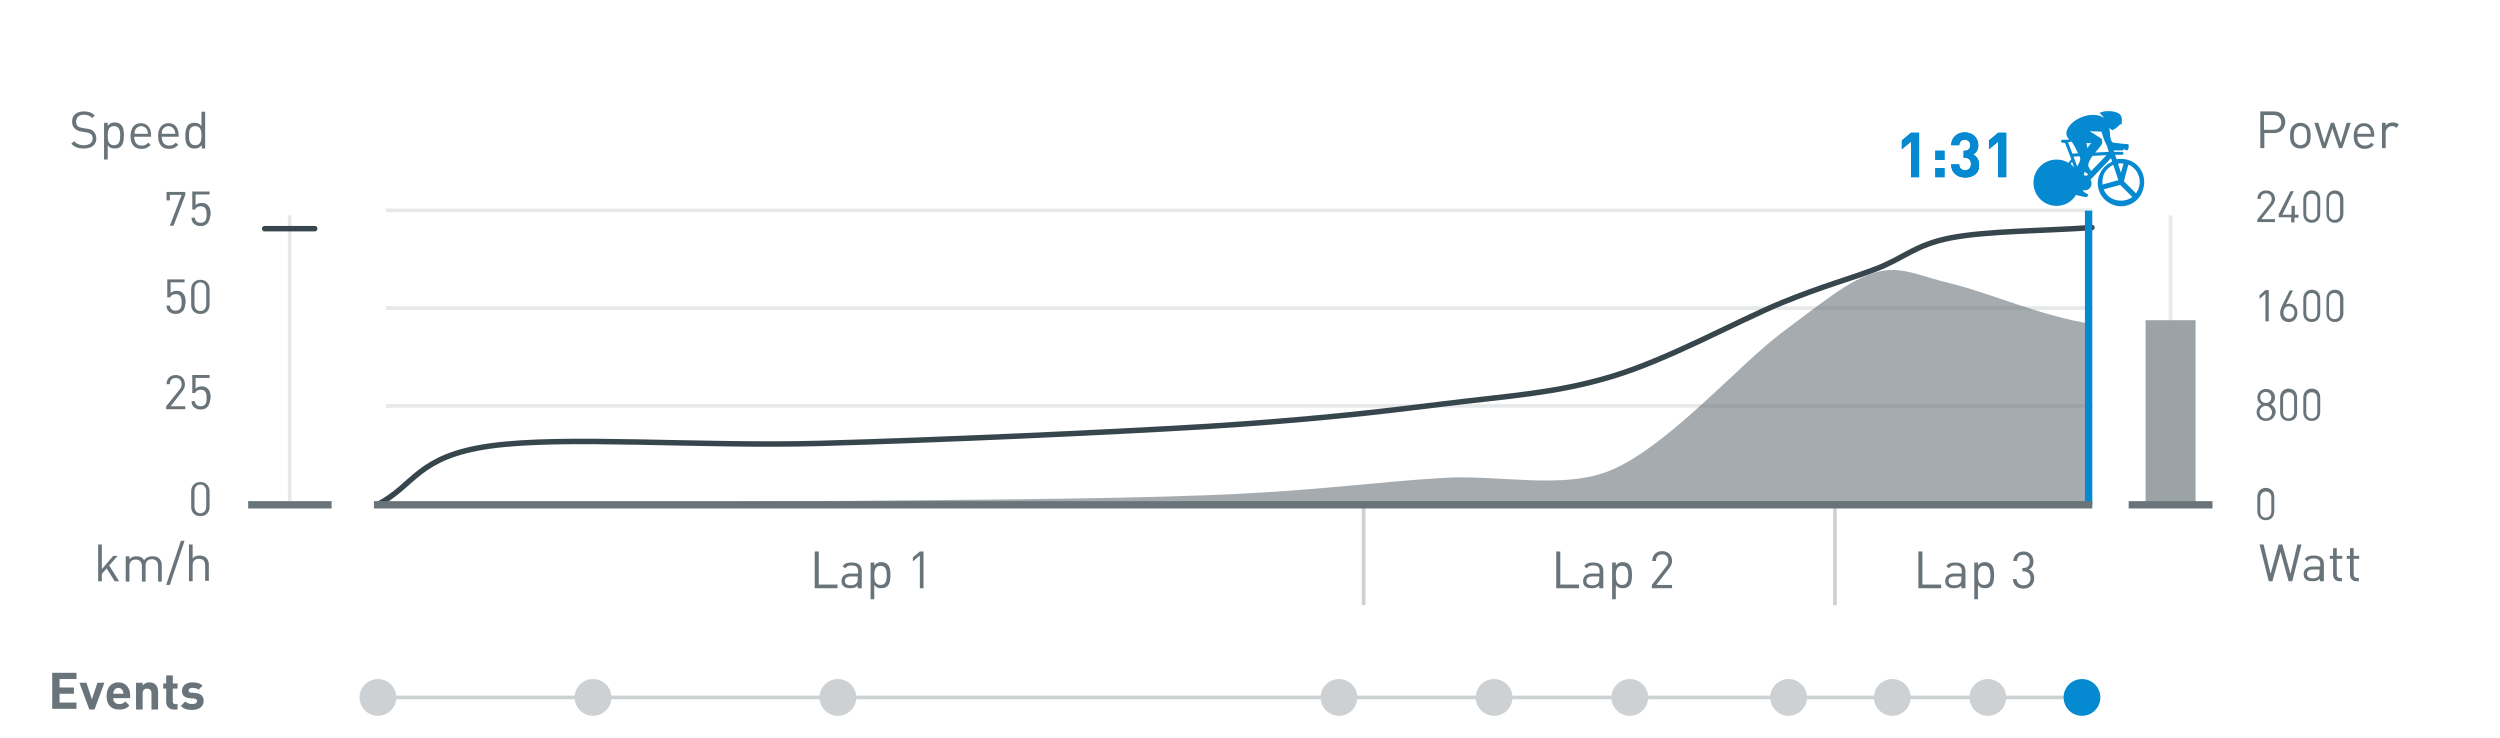 <?xml version="1.0" encoding="utf-8"?>
<!-- Generator: Adobe Illustrator 18.1.0, SVG Export Plug-In . SVG Version: 6.00 Build 0)  -->
<svg version="1.1" xmlns="http://www.w3.org/2000/svg" xmlns:xlink="http://www.w3.org/1999/xlink" x="0px" y="0px"
	 viewBox="0 0 680 200.7" enable-background="new 0 0 680 200.7" xml:space="preserve">
<g id="Layer_1">
	<line fill="none" stroke="#E6E8E9" stroke-miterlimit="10" x1="590.4" y1="136.3" x2="590.4" y2="58.6"/>
	<line fill="none" stroke="#E6E8E9" stroke-miterlimit="10" x1="78.8" y1="136.3" x2="78.8" y2="58.6"/>
	<line fill="none" stroke="#CDD1D3" stroke-miterlimit="10" x1="99.5" y1="189.7" x2="569.7" y2="189.7"/>
</g>
<g id="_x30__1_">
</g>
<g id="_x31__1_">
</g>
<g id="_x32__1_">
</g>
<g id="_x33__1_">
</g>
<g id="_x34__1_">
</g>
<g id="_x35__1_">
</g>
<g id="_x36__1_">
</g>
<g id="_x37__1_">
</g>
<g id="_x38__1_">
	<g>
		<path fill="#0589D1" d="M519.8,48.2v-9.7l-2.5,2.1v-2.4l2.5-2.1h2.2v12.1H519.8z"/>
		<path fill="#0589D1" d="M526.4,43.6V41h2.5v2.5H526.4z M526.4,48.2v-2.5h2.5v2.5H526.4z"/>
		<path fill="#0589D1" d="M534.6,48.3c-2,0-3.8-1-3.9-3.6h2.2c0,1.1,0.8,1.6,1.6,1.6c1,0,1.6-0.6,1.6-1.7c0-1-0.6-1.7-1.7-1.7h-0.3
			V41h0.3c1.1,0,1.5-0.7,1.5-1.5c0-1-0.7-1.5-1.5-1.5c-0.8,0-1.4,0.5-1.5,1.5h-2.2c0.1-2.2,1.7-3.5,3.7-3.5c2.1,0,3.7,1.4,3.7,3.5
			c0,1.3-0.6,2.1-1.4,2.5c0.9,0.5,1.6,1.3,1.6,2.8C538.5,47.1,536.7,48.3,534.6,48.3z"/>
		<path fill="#0589D1" d="M543.5,48.2v-9.7l-2.5,2.1v-2.4l2.5-2.1h2.2v12.1H543.5z"/>
	</g>
</g>
<g id="_x39__1_">
	<rect x="583.6" y="87.1" fill="#9BA3A6" width="13.6" height="50.1"/>
	
		<line fill="none" stroke="#BBBBBB" stroke-width="0.537" stroke-linejoin="round" stroke-miterlimit="10" x1="105.1" y1="137.2" x2="569.1" y2="137.2"/>
	<path fill="none" stroke="#E6E8E9" stroke-linejoin="round" stroke-miterlimit="10" d="M105,110.4h464.2 M105,83.8h464.2 M105,57.2
		h464.2"/>
	
		<line fill="none" stroke="#37464D" stroke-width="1.492" stroke-linecap="round" stroke-linejoin="round" stroke-miterlimit="10" x1="72" y1="62.2" x2="85.6" y2="62.2"/>
	
		<path fill="none" stroke="#37464D" stroke-width="1.492" stroke-linecap="round" stroke-linejoin="round" stroke-miterlimit="10" d="
		M102.6,137.3c10.3-5.3,10.7-13.2,30.8-16c20.1-2.8,57.2,0.2,89.7-0.7c32.5-0.9,76.9-2.9,105.1-4.6c28.2-1.8,45.7-3.8,64.1-6.1
		c18.4-2.3,30.8-2.9,46.1-7.5c15.4-4.6,34.2-15.1,46.1-20c11.8-4.8,18-6.3,25.6-9.2c7.7-2.9,10.7-6.6,20.5-8.5
		c9.8-1.9,25.6-1.9,38.4-2.8"/>
	<path opacity="0.6" fill="#69747A" d="M102.6,137.3c7.9-0.1,15.4-0.4,30.8-0.5c20.1-0.2,57.2-0.2,89.7-0.5
		c32.5-0.3,76.9-0.5,105.1-1.6c28.2-1,45.7-3.6,64.1-4.7c15.6-1,33.1,3.4,46.1-2.2c15.4-6.6,34.2-28.2,46.1-37.2
		c11.3-8.4,18.4-14.4,25.6-16.5c6.9-2,11.6,0.9,20.5,3c9.8,2.3,25.2,9.1,38.4,11l0,49"/>
	<circle fill="#CDD1D3" cx="161.3" cy="189.7" r="5"/>
	<circle fill="#CDD1D3" cx="227.9" cy="189.7" r="5"/>
	<circle fill="#CDD1D3" cx="364.2" cy="189.7" r="5"/>
	<circle fill="#CDD1D3" cx="406.4" cy="189.7" r="5"/>
	<circle fill="#CDD1D3" cx="443.3" cy="189.7" r="5"/>
	<circle fill="#CDD1D3" cx="486.5" cy="189.7" r="5"/>
	<circle fill="#0589D1" cx="566.3" cy="189.7" r="5"/>
	<circle fill="#CDD1D3" cx="540.7" cy="189.7" r="5"/>
	<circle fill="#CDD1D3" cx="102.8" cy="189.7" r="5"/>
	<circle fill="#CDD1D3" cx="514.7" cy="189.7" r="5"/>
	<line fill="none" stroke="#0589D1" stroke-width="2" stroke-miterlimit="10" x1="568.1" y1="137.2" x2="568.1" y2="57.3"/>
	<path fill="#0589D1" d="M579.4,43.7c-1.2-0.5-2.5-0.6-3.7-0.4l-0.4-1.2h1.9c0.2,0,0.4-0.2,0.4-0.4c0-0.2-0.2-0.4-0.4-0.4H575
		l-0.1-0.4h2.4c0.2,0,0.4-0.2,0.4-0.4c0.1,0,0.1,0,0.1,0.1c0.4,0.2,0.5,0.3,0.8,0.3c0.2,0,0.5-0.8,0.4-1.2s0.1-0.5-0.4-0.5
		c-0.5,0-3.1-0.3-3.8-0.4c-0.6-0.1-0.9-1.6-0.9-2.7c-0.1-1-0.2-1.4-0.2-1.4c0,0.1,0.6,0.6,0.8,0.7s1.4-0.8,1.8-1.2s0.4-0.4,0.4-0.4
		l0.3,0.1c0,0,0.6-2-0.5-2.9s-3.6-0.9-4.6-0.6c-0.9,0.3-0.8,0.3-0.8,0.3l1.1,1.2l-0.1,0.1c0,0-1.2-1-3.7-0.7c-1.7,0.2-4,1.1-5.4,2.8
		c-1.4,1.7-0.9,2.8-0.6,3.3c0.1,0.2,0.2,0.4,0.5,0.6h-1.9c-0.2,0-0.4,0.2-0.4,0.4v0c0,0.2,0.1,0.3,0.3,0.4c0.2,0,0.5,0.1,0.8,0.1
		l1.7,4.4l-0.8,1c-0.9-0.6-2-0.9-3.2-0.9c-3.5,0-6.3,2.8-6.3,6.3c0,3.5,2.8,6.3,6.3,6.3c2.3,0,4.2-1.2,5.3-3c0.4,0.2,2,0.5,2.5,0.6
		c0.5,0.1,0.7-0.3,0.8-0.5c0.1-0.2-0.6-0.5-1.2-0.9c-0.1-0.1-0.2-0.3-0.3-0.5c0.2,0,0.3,0.1,0.5,0.1c1.1,0,1.9-0.9,1.9-1.9
		c0-0.4-0.1-0.7-0.3-1l5.6-5.9l0.3,1c-1.5,0.6-2.7,1.8-3.4,3.4c-1.4,3.2,0.2,6.9,3.4,8.2c3.2,1.4,6.9-0.2,8.2-3.4
		C584.1,48.7,582.6,45,579.4,43.7z M568.8,46.5c-0.4-0.5-0.8-1.2-0.8-1.5c0-0.7,0.5-1.7,1.1-2.5c0,0,0.1-0.1,0.1-0.1l3.8-0.2
		L568.8,46.5z M565.2,41.7l-1.5,0.1l-1.2-3.1c0.2,0,0.6-0.1,1-0.2C564.1,39.4,564.8,40.7,565.2,41.7z M564,42.6l1.6-0.1
		c0.1,0.2,0.2,0.4,0.2,0.5c0.2,0.6-0.4,1.4-0.8,2.3L564,42.6z M566.9,47.7c0,0-0.1,0-0.1,0c0.1-0.3,0.1-0.6,0.2-1
		c0.3,0.2,0.7,0.5,1,0.7l-0.4,0.4C567.3,47.7,567.1,47.7,566.9,47.7z M571.6,35.8c0,0,0.7,2.4,1.3,3.5c0.1,0.1,0.2,0.3,0.2,0.4
		l0.5,1.6l-3.7,0.2c0.8-1,1.9-2.2,1.9-2.6c0-0.6,0-1-0.4-1.3s-3-1.9-3-1.9S571.5,35.8,571.6,35.8z M568.9,38.9c0,0-0.6,0.4-1.1,1.4
		c-0.1-0.5-0.2-1-0.3-1.4C568.6,39,568.9,38.9,568.9,38.9z M563.2,44.6l0.4-0.6l0.6,1.6C563.9,45.2,563.6,44.9,563.2,44.6z
		 M577.6,44.5l-0.7,2.5l-0.8-2.5C576.6,44.4,577.1,44.4,577.6,44.5z M572.2,47.5c0.5-1.2,1.5-2.1,2.6-2.7l1.4,4.2l-4.3,1.2
		C571.8,49.3,571.9,48.4,572.2,47.5z M574.9,54.2c-1.3-0.5-2.2-1.5-2.7-2.7l4.5-1.2l3.3,3.3C578.6,54.6,576.7,54.9,574.9,54.2z
		 M581.6,51.5c-0.2,0.4-0.4,0.8-0.6,1.1l-3.3-3.3l0,0l0,0l1.2-4.5c0,0,0,0,0.1,0C581.5,45.9,582.7,48.9,581.6,51.5z"/>
	<g>
		<path fill="#0589D1" d="M519.8,48.2v-9.7l-2.5,2.1v-2.4l2.5-2.1h2.2v12.1H519.8z"/>
		<path fill="#0589D1" d="M526.4,43.6V41h2.5v2.5H526.4z M526.4,48.2v-2.5h2.5v2.5H526.4z"/>
		<path fill="#0589D1" d="M534.6,48.3c-2,0-3.8-1-3.9-3.6h2.2c0,1.1,0.8,1.6,1.6,1.6c1,0,1.6-0.6,1.6-1.7c0-1-0.6-1.7-1.7-1.7h-0.3
			V41h0.3c1.1,0,1.5-0.7,1.5-1.5c0-1-0.7-1.5-1.5-1.5c-0.8,0-1.4,0.5-1.5,1.5h-2.2c0.1-2.2,1.7-3.5,3.7-3.5c2.1,0,3.7,1.4,3.7,3.5
			c0,1.3-0.6,2.1-1.4,2.5c0.9,0.5,1.6,1.3,1.6,2.8C538.5,47.1,536.7,48.3,534.6,48.3z"/>
		<path fill="#0589D1" d="M543.5,48.2v-9.7l-2.5,2.1v-2.4l2.5-2.1h2.2v12.1H543.5z"/>
	</g>
</g>
<g id="Layer_2">
	<line fill="none" stroke="#CDD1D3" stroke-miterlimit="10" x1="370.9" y1="138.1" x2="370.9" y2="164.6"/>
	<line fill="none" stroke="#CDD1D3" stroke-miterlimit="10" x1="499.1" y1="138.1" x2="499.1" y2="164.6"/>
	<path fill="#69747A" d="M49.6,84.7c-0.4,0.4-1,0.7-1.8,0.7c-0.8,0-1.5-0.3-1.9-0.7c-0.4-0.4-0.6-0.9-0.6-1.6h0.9
		c0.1,0.9,0.6,1.4,1.6,1.4c0.5,0,0.9-0.2,1.1-0.4c0.5-0.5,0.5-1.2,0.5-1.9c0-1.1-0.2-2.2-1.6-2.2c-0.8,0-1.4,0.4-1.5,0.9h-0.8v-4.9
		h4.7v0.8h-3.8v2.9c0.4-0.4,0.9-0.6,1.7-0.6c0.7,0,1.2,0.2,1.6,0.6c0.7,0.7,0.8,1.6,0.8,2.5C50.3,83.2,50.3,84.1,49.6,84.7z"/>
	<path fill="#69747A" d="M54.5,85.4c-1.5,0-2.5-1-2.5-2.5v-4.3c0-1.5,1.1-2.5,2.5-2.5c1.4,0,2.5,1,2.5,2.5v4.3
		C57,84.4,56,85.4,54.5,85.4z M56.1,78.6c0-1-0.6-1.8-1.6-1.8s-1.6,0.8-1.6,1.8v4.2c0,1,0.6,1.8,1.6,1.8s1.6-0.8,1.6-1.8V78.6z"/>
	<path fill="#69747A" d="M45.2,111.3v-0.8l3.7-4.6c0.4-0.5,0.5-0.9,0.5-1.4c0-1-0.6-1.7-1.6-1.7c-0.9,0-1.6,0.5-1.6,1.7h-0.9
		c0-1.5,1-2.5,2.5-2.5c1.5,0,2.5,1,2.5,2.5c0,0.7-0.2,1.2-0.7,1.9l-3.2,4.1h4v0.8H45.2z"/>
	<path fill="#69747A" d="M56.4,110.7c-0.4,0.4-1,0.7-1.8,0.7c-0.8,0-1.5-0.3-1.9-0.7c-0.4-0.4-0.6-0.9-0.6-1.6H53
		c0.1,0.9,0.6,1.4,1.6,1.4c0.5,0,0.9-0.2,1.1-0.4c0.5-0.5,0.5-1.2,0.5-1.9c0-1.1-0.2-2.2-1.6-2.2c-0.8,0-1.4,0.4-1.5,0.9h-0.8v-4.9
		h4.7v0.8h-3.8v2.9c0.4-0.4,0.9-0.6,1.7-0.6c0.7,0,1.2,0.2,1.6,0.6c0.7,0.7,0.8,1.6,0.8,2.5C57.1,109.2,57,110.1,56.4,110.7z"/>
	<path fill="#69747A" d="M54.5,140.4c-1.5,0-2.5-1-2.5-2.5v-4.3c0-1.5,1.1-2.5,2.5-2.5c1.4,0,2.5,1,2.5,2.5v4.3
		C57,139.4,56,140.4,54.5,140.4z M56.1,133.6c0-1-0.6-1.8-1.6-1.8c-1,0-1.6,0.8-1.6,1.8v4.2c0,1,0.6,1.8,1.6,1.8
		c1,0,1.6-0.8,1.6-1.8V133.6z"/>
	<path fill="#69747A" d="M616.2,87.5v-7.6l-1.6,1.4v-1l1.6-1.4h0.9v8.5H616.2z"/>
	<path fill="#69747A" d="M622.6,87.6c-1.5,0-2.4-1-2.4-2.5c0-0.6,0.2-1.2,0.5-1.9l2.1-4.2h0.9l-1.9,3.8c0.3-0.1,0.6-0.2,0.9-0.2
		c1.3,0,2.2,1,2.2,2.4C624.9,86.5,624,87.6,622.6,87.6z M622.6,83.3c-0.9,0-1.5,0.7-1.5,1.7c0,1,0.6,1.7,1.5,1.7s1.5-0.7,1.5-1.7
		C624.1,84.1,623.5,83.3,622.6,83.3z"/>
	<path fill="#69747A" d="M628.8,87.6c-1.3,0-2.3-0.9-2.3-2.4v-4c0-1.4,1-2.4,2.3-2.4c1.3,0,2.3,0.9,2.3,2.4v4
		C631.1,86.6,630.1,87.6,628.8,87.6z M630.3,81.3c0-0.9-0.5-1.6-1.5-1.6s-1.5,0.7-1.5,1.6v3.9c0,0.9,0.5,1.6,1.5,1.6
		s1.5-0.7,1.5-1.6V81.3z"/>
	<path fill="#69747A" d="M635.1,87.6c-1.3,0-2.3-0.9-2.3-2.4v-4c0-1.4,1-2.4,2.3-2.4c1.3,0,2.3,0.9,2.3,2.4v4
		C637.4,86.6,636.4,87.6,635.1,87.6z M636.5,81.3c0-0.9-0.5-1.6-1.5-1.6s-1.5,0.7-1.5,1.6v3.9c0,0.9,0.5,1.6,1.5,1.6
		s1.5-0.7,1.5-1.6V81.3z"/>
	<path fill="#69747A" d="M616.3,114.5c-1.4,0-2.5-1-2.5-2.4c0-1,0.6-1.7,1.3-2.1c-0.7-0.4-1.1-1-1.1-1.9c0-1.3,1-2.3,2.4-2.3
		c1.4,0,2.4,1,2.4,2.3c0,0.9-0.4,1.5-1.1,1.9c0.7,0.4,1.3,1.1,1.3,2.1C618.8,113.6,617.7,114.5,616.3,114.5z M616.3,110.4
		c-0.9,0-1.7,0.7-1.7,1.7c0,0.9,0.7,1.7,1.7,1.7s1.7-0.7,1.7-1.7C617.9,111.2,617.2,110.4,616.3,110.4z M616.3,106.6
		c-0.9,0-1.5,0.6-1.5,1.5c0,0.9,0.6,1.5,1.5,1.5c0.9,0,1.5-0.6,1.5-1.5C617.8,107.3,617.2,106.6,616.3,106.6z"/>
	<path fill="#69747A" d="M622.5,114.5c-1.3,0-2.3-0.9-2.3-2.4v-4c0-1.4,1-2.4,2.3-2.4c1.3,0,2.3,0.9,2.3,2.4v4
		C624.9,113.6,623.9,114.5,622.5,114.5z M624,108.3c0-0.9-0.5-1.6-1.5-1.6c-0.9,0-1.5,0.7-1.5,1.6v3.9c0,0.9,0.5,1.6,1.5,1.6
		c0.9,0,1.5-0.7,1.5-1.6V108.3z"/>
	<path fill="#69747A" d="M628.8,114.5c-1.3,0-2.3-0.9-2.3-2.4v-4c0-1.4,1-2.4,2.3-2.4c1.3,0,2.3,0.9,2.3,2.4v4
		C631.1,113.6,630.1,114.5,628.8,114.5z M630.3,108.3c0-0.9-0.5-1.6-1.5-1.6s-1.5,0.7-1.5,1.6v3.9c0,0.9,0.5,1.6,1.5,1.6
		s1.5-0.7,1.5-1.6V108.3z"/>
	<path fill="#69747A" d="M616.3,141.5c-1.3,0-2.3-0.9-2.3-2.4v-4c0-1.4,1-2.4,2.3-2.4c1.3,0,2.3,0.9,2.3,2.4v4
		C618.6,140.6,617.6,141.5,616.3,141.5z M617.8,135.3c0-0.9-0.5-1.6-1.5-1.6c-0.9,0-1.5,0.7-1.5,1.6v3.9c0,0.9,0.5,1.6,1.5,1.6
		c0.9,0,1.5-0.7,1.5-1.6V135.3z"/>
	<path fill="#69747A" d="M221.6,160v-10h1.1v9h5.1v1H221.6z"/>
	<path fill="#69747A" d="M233.3,160v-0.7c-0.5,0.5-1.1,0.7-2,0.7c-1,0-1.5-0.2-1.9-0.6c-0.4-0.3-0.5-0.9-0.5-1.4c0-1.2,0.9-2,2.4-2
		h2.1v-0.7c0-1-0.5-1.5-1.8-1.5c-0.9,0-1.3,0.2-1.7,0.8l-0.7-0.6c0.6-0.8,1.3-1,2.4-1c1.9,0,2.8,0.8,2.8,2.3v4.7H233.3z
		 M233.3,156.8h-1.9c-1,0-1.6,0.4-1.6,1.2c0,0.8,0.5,1.2,1.6,1.2c0.6,0,1.1-0.1,1.5-0.5c0.2-0.2,0.4-0.6,0.4-1.2V156.8z"/>
	<path fill="#69747A" d="M241.4,159.4c-0.4,0.4-1,0.6-1.7,0.6c-0.8,0-1.4-0.2-1.9-0.9v3.9h-1v-10h1v0.8c0.6-0.7,1.2-0.9,1.9-0.9
		c0.7,0,1.3,0.2,1.7,0.6c0.7,0.7,0.8,1.8,0.8,2.9S242.1,158.7,241.4,159.4z M239.5,153.9c-1.5,0-1.7,1.3-1.7,2.6s0.2,2.6,1.7,2.6
		c1.5,0,1.7-1.3,1.7-2.6S241,153.9,239.5,153.9z"/>
	<path fill="#69747A" d="M250.2,160v-8.9l-1.9,1.6v-1.1l1.9-1.6h1v10H250.2z"/>
	<path fill="#69747A" d="M423.3,160v-10h1.1v9h5.1v1H423.3z"/>
	<path fill="#69747A" d="M435,160v-0.7c-0.5,0.5-1.1,0.7-2,0.7c-1,0-1.5-0.2-1.9-0.6c-0.4-0.3-0.5-0.9-0.5-1.4c0-1.2,0.9-2,2.4-2
		h2.1v-0.7c0-1-0.5-1.5-1.8-1.5c-0.9,0-1.3,0.2-1.7,0.8l-0.7-0.6c0.6-0.8,1.3-1,2.4-1c1.9,0,2.8,0.8,2.8,2.3v4.7H435z M435,156.8
		h-1.9c-1,0-1.6,0.4-1.6,1.2c0,0.8,0.5,1.2,1.6,1.2c0.6,0,1.1-0.1,1.5-0.5c0.2-0.2,0.4-0.6,0.4-1.2V156.8z"/>
	<path fill="#69747A" d="M443.1,159.4c-0.4,0.4-1,0.6-1.7,0.6c-0.8,0-1.4-0.2-1.9-0.9v3.9h-1v-10h1v0.8c0.6-0.7,1.2-0.9,1.9-0.9
		c0.7,0,1.3,0.2,1.7,0.6c0.7,0.7,0.8,1.8,0.8,2.9S443.8,158.7,443.1,159.4z M441.2,153.9c-1.5,0-1.7,1.3-1.7,2.6s0.2,2.6,1.7,2.6
		c1.5,0,1.7-1.3,1.7-2.6S442.7,153.9,441.2,153.9z"/>
	<path fill="#69747A" d="M449.3,160v-0.9l3.9-5c0.4-0.5,0.6-0.9,0.6-1.5c0-1.1-0.6-1.8-1.7-1.8c-0.9,0-1.7,0.5-1.7,1.8h-1
		c0-1.6,1.1-2.7,2.7-2.7c1.6,0,2.7,1.1,2.7,2.7c0,0.8-0.3,1.3-0.8,2l-3.5,4.5h4.3v0.9H449.3z"/>
	<path fill="#69747A" d="M521.8,160v-10h1.1v9h5.1v1H521.8z"/>
	<path fill="#69747A" d="M533.5,160v-0.7c-0.5,0.5-1.1,0.7-2,0.7c-1,0-1.5-0.2-1.9-0.6c-0.4-0.3-0.5-0.9-0.5-1.4c0-1.2,0.9-2,2.4-2
		h2.1v-0.7c0-1-0.5-1.5-1.8-1.5c-0.9,0-1.3,0.2-1.7,0.8l-0.7-0.6c0.6-0.8,1.3-1,2.4-1c1.9,0,2.8,0.8,2.8,2.3v4.7H533.5z
		 M533.5,156.8h-1.9c-1,0-1.6,0.4-1.6,1.2c0,0.8,0.5,1.2,1.6,1.2c0.6,0,1.1-0.1,1.5-0.5c0.2-0.2,0.4-0.6,0.4-1.2V156.8z"/>
	<path fill="#69747A" d="M541.6,159.4c-0.4,0.4-1,0.6-1.7,0.6c-0.8,0-1.4-0.2-1.9-0.9v3.9h-1v-10h1v0.8c0.6-0.7,1.2-0.9,1.9-0.9
		c0.7,0,1.3,0.2,1.7,0.6c0.7,0.7,0.8,1.8,0.8,2.9S542.3,158.7,541.6,159.4z M539.7,153.9c-1.5,0-1.7,1.3-1.7,2.6s0.2,2.6,1.7,2.6
		c1.5,0,1.7-1.3,1.7-2.6S541.2,153.9,539.7,153.9z"/>
	<path fill="#69747A" d="M550.4,160.1c-1.6,0-2.8-0.8-2.9-2.6h1c0.1,1.2,1,1.7,1.9,1.7c1.1,0,1.9-0.7,1.9-1.9c0-1.2-0.6-1.9-2-1.9
		h-0.2v-0.9h0.2c1.2,0,1.8-0.7,1.8-1.8c0-1.2-0.8-1.8-1.7-1.8c-1.1,0-1.7,0.6-1.8,1.7h-1c0.1-1.6,1.3-2.6,2.8-2.6
		c1.6,0,2.7,1.1,2.7,2.7c0,1.1-0.4,1.8-1.3,2.2c1,0.4,1.5,1.2,1.5,2.4C553.3,159.1,552,160.1,550.4,160.1z"/>
	<path fill="#69747A" d="M614,60.5v-0.8l3.4-4.3c0.3-0.4,0.5-0.8,0.5-1.3c0-0.9-0.6-1.5-1.5-1.5c-0.8,0-1.5,0.4-1.5,1.5H614
		c0-1.3,0.9-2.3,2.4-2.3c1.4,0,2.4,0.9,2.4,2.3c0,0.7-0.2,1.1-0.7,1.7l-3,3.8h3.7v0.8H614z"/>
	<path fill="#69747A" d="M624.1,59.1v1.4h-0.9v-1.4h-3.4v-0.8L623,52h0.9l-3.1,6.4h2.5v-2.4h0.9v2.4h1v0.8H624.1z"/>
	<path fill="#69747A" d="M628.8,60.6c-1.3,0-2.3-0.9-2.3-2.4v-4c0-1.4,1-2.4,2.3-2.4c1.3,0,2.3,0.9,2.3,2.4v4
		C631.1,59.6,630.1,60.6,628.8,60.6z M630.3,54.3c0-0.9-0.5-1.6-1.5-1.6s-1.5,0.7-1.5,1.6v3.9c0,0.9,0.5,1.6,1.5,1.6
		s1.5-0.7,1.5-1.6V54.3z"/>
	<path fill="#69747A" d="M635.1,60.6c-1.3,0-2.3-0.9-2.3-2.4v-4c0-1.4,1-2.4,2.3-2.4c1.3,0,2.3,0.9,2.3,2.4v4
		C637.4,59.6,636.4,60.6,635.1,60.6z M636.5,54.3c0-0.9-0.5-1.6-1.5-1.6s-1.5,0.7-1.5,1.6v3.9c0,0.9,0.5,1.6,1.5,1.6
		s1.5-0.7,1.5-1.6V54.3z"/>
	<path fill="#69747A" d="M47.2,61.4h-1l3.2-8.4h-3.2v1.5h-0.9v-2.3h5.1v0.8L47.2,61.4z"/>
	<path fill="#69747A" d="M56.4,60.8c-0.4,0.4-1,0.7-1.8,0.7c-0.8,0-1.5-0.3-1.9-0.7c-0.4-0.4-0.6-0.9-0.6-1.6H53
		c0.1,0.9,0.6,1.4,1.6,1.4c0.5,0,0.9-0.2,1.1-0.4c0.5-0.5,0.5-1.2,0.5-1.9c0-1.1-0.2-2.2-1.6-2.2c-0.8,0-1.4,0.4-1.5,0.9h-0.8v-4.9
		h4.7v0.8h-3.8v2.9c0.4-0.4,0.9-0.6,1.7-0.6c0.7,0,1.2,0.2,1.6,0.6c0.7,0.7,0.8,1.6,0.8,2.5C57.1,59.2,57,60.1,56.4,60.8z"/>
	<path fill="#69747A" d="M623.5,158.1h-1l-2.2-8l-2.2,8h-1l-2.5-10h1.1l1.9,8l2.2-8h1l2.2,8l1.9-8h1.1L623.5,158.1z"/>
	<path fill="#69747A" d="M631,158.1v-0.7c-0.5,0.5-1.1,0.7-2,0.7c-1,0-1.5-0.2-1.9-0.6c-0.4-0.3-0.5-0.9-0.5-1.4c0-1.2,0.9-2,2.4-2
		h2.1v-0.7c0-1-0.5-1.5-1.8-1.5c-0.9,0-1.3,0.2-1.7,0.8l-0.7-0.6c0.6-0.8,1.3-1,2.4-1c1.9,0,2.8,0.8,2.8,2.3v4.7H631z M631,154.9
		h-1.9c-1,0-1.6,0.4-1.6,1.2c0,0.8,0.5,1.2,1.6,1.2c0.6,0,1.1-0.1,1.5-0.5c0.2-0.2,0.3-0.6,0.3-1.2V154.9z"/>
	<path fill="#69747A" d="M636.4,158.1c-1.2,0-1.8-0.8-1.8-1.8v-4.3h-0.9v-0.8h0.9v-2.1h1v2.1h1.5v0.8h-1.5v4.2c0,0.6,0.3,1,0.9,1
		h0.5v0.9H636.4z"/>
	<path fill="#69747A" d="M641,158.1c-1.2,0-1.8-0.8-1.8-1.8v-4.3h-0.9v-0.8h0.9v-2.1h1v2.1h1.5v0.8h-1.5v4.2c0,0.6,0.3,1,0.9,1h0.5
		v0.9H641z"/>
	<path fill="#69747A" d="M618.5,36.2h-2.6v4.1h-1.1v-10h3.7c1.8,0,3.1,1.1,3.1,2.9C621.5,35.1,620.3,36.2,618.5,36.2z M618.4,31.3
		h-2.6v4h2.6c1.2,0,2.1-0.7,2.1-2C620.5,32,619.6,31.3,618.4,31.3z"/>
	<path fill="#69747A" d="M627.7,39.6c-0.5,0.5-1.1,0.8-2,0.8c-0.8,0-1.5-0.3-2-0.8c-0.7-0.7-0.8-1.7-0.8-2.7s0.1-2,0.8-2.7
		c0.5-0.5,1.1-0.8,2-0.8c0.8,0,1.5,0.3,2,0.8c0.7,0.7,0.8,1.7,0.8,2.7S628.4,38.9,627.7,39.6z M627,34.8c-0.3-0.3-0.8-0.5-1.3-0.5
		s-0.9,0.2-1.2,0.5c-0.5,0.5-0.6,1.3-0.6,2.1c0,0.8,0,1.6,0.6,2.1c0.3,0.3,0.8,0.5,1.2,0.5s0.9-0.2,1.3-0.5c0.5-0.5,0.5-1.4,0.5-2.1
		C627.5,36.1,627.5,35.3,627,34.8z"/>
	<path fill="#69747A" d="M637.1,40.3h-0.9l-1.8-5.4l-1.8,5.4h-0.9l-2.2-6.9h1.1l1.6,5.5l1.8-5.5h0.9l1.8,5.5l1.6-5.5h1.1L637.1,40.3
		z"/>
	<path fill="#69747A" d="M641.2,37.2c0,1.5,0.7,2.4,2,2.4c0.8,0,1.3-0.2,1.8-0.8l0.7,0.6c-0.7,0.7-1.4,1.1-2.5,1.1
		c-1.8,0-3-1.1-3-3.5c0-2.2,1.1-3.5,2.8-3.5c1.8,0,2.8,1.3,2.8,3.3v0.4H641.2z M644.6,35.3c-0.3-0.6-0.9-1-1.6-1
		c-0.7,0-1.3,0.4-1.6,1c-0.2,0.4-0.2,0.6-0.2,1.1h3.7C644.8,35.9,644.8,35.6,644.6,35.3z"/>
	<path fill="#69747A" d="M651.8,34.8c-0.4-0.4-0.7-0.5-1.2-0.5c-1,0-1.7,0.8-1.7,1.8v4.2h-1v-6.9h1v0.8c0.4-0.6,1.1-0.9,1.9-0.9
		c0.7,0,1.2,0.2,1.7,0.6L651.8,34.8z"/>
	<path fill="#69747A" d="M31.2,158.1l-2.2-3.5l-1.3,1.5v2h-1v-10h1v6.7l3.1-3.6H32l-2.3,2.6l2.7,4.3H31.2z"/>
	<path fill="#69747A" d="M43,158.1v-4.2c0-1.2-0.7-1.8-1.7-1.8c-1,0-1.7,0.6-1.7,1.7v4.4h-1v-4.2c0-1.2-0.7-1.8-1.7-1.8
		s-1.7,0.6-1.7,1.8v4.2h-1v-6.9h1v0.8c0.5-0.6,1.2-0.8,1.9-0.8c1,0,1.7,0.4,2.1,1.1c0.5-0.8,1.3-1.1,2.3-1.1c0.7,0,1.4,0.2,1.8,0.6
		c0.5,0.5,0.7,1.1,0.7,1.9v4.4H43z"/>
	<path fill="#69747A" d="M46.2,159.1h-1l4-12h1L46.2,159.1z"/>
	<path fill="#69747A" d="M55.8,158.1v-4.3c0-1.2-0.6-1.8-1.7-1.8s-1.7,0.6-1.7,1.8v4.3h-1v-10h1v3.8c0.5-0.6,1.1-0.8,1.9-0.8
		c1.6,0,2.5,1,2.5,2.5v4.4H55.8z"/>
	<path fill="#69747A" d="M22.8,40.4c-1.5,0-2.5-0.4-3.4-1.3l0.7-0.7c0.8,0.8,1.6,1.1,2.7,1.1c1.5,0,2.4-0.7,2.4-1.8
		c0-0.5-0.2-1-0.5-1.2c-0.3-0.3-0.6-0.4-1.3-0.5l-1.2-0.2c-0.8-0.1-1.4-0.4-1.8-0.8c-0.5-0.4-0.8-1.1-0.8-1.9c0-1.7,1.2-2.8,3.2-2.8
		c1.3,0,2.1,0.3,3,1.1l-0.7,0.7c-0.6-0.6-1.3-0.9-2.3-0.9c-1.3,0-2.1,0.7-2.1,1.9c0,0.5,0.1,0.9,0.4,1.2c0.3,0.3,0.8,0.4,1.3,0.5
		l1.2,0.2c0.9,0.1,1.4,0.3,1.8,0.7c0.5,0.5,0.8,1.1,0.8,2C26.2,39.4,24.9,40.4,22.8,40.4z"/>
	<path fill="#69747A" d="M32.9,39.8c-0.4,0.4-1,0.6-1.7,0.6c-0.8,0-1.4-0.2-1.9-0.9v3.9h-1v-10h1v0.8c0.6-0.7,1.2-0.9,1.9-0.9
		c0.7,0,1.3,0.2,1.7,0.6c0.7,0.7,0.8,1.8,0.8,2.9S33.6,39.1,32.9,39.8z M31,34.3c-1.5,0-1.7,1.3-1.7,2.6s0.2,2.6,1.7,2.6
		c1.5,0,1.7-1.3,1.7-2.6S32.5,34.3,31,34.3z"/>
	<path fill="#69747A" d="M36.5,37.2c0,1.5,0.7,2.4,2,2.4c0.8,0,1.3-0.2,1.8-0.8l0.7,0.6c-0.7,0.7-1.4,1.1-2.5,1.1
		c-1.8,0-3-1.1-3-3.5c0-2.2,1.1-3.5,2.8-3.5c1.8,0,2.8,1.3,2.8,3.3v0.4H36.5z M40,35.3c-0.3-0.6-0.9-1-1.6-1c-0.7,0-1.3,0.4-1.6,1
		c-0.2,0.4-0.2,0.6-0.2,1.1h3.7C40.2,35.9,40.1,35.6,40,35.3z"/>
	<path fill="#69747A" d="M44,37.2c0,1.5,0.7,2.4,2,2.4c0.8,0,1.3-0.2,1.8-0.8l0.7,0.6c-0.7,0.7-1.4,1.1-2.5,1.1c-1.8,0-3-1.1-3-3.5
		c0-2.2,1.1-3.5,2.8-3.5c1.8,0,2.8,1.3,2.8,3.3v0.4H44z M47.4,35.3c-0.3-0.6-0.9-1-1.6-1c-0.7,0-1.3,0.4-1.6,1
		C44,35.6,44,35.9,44,36.4h3.7C47.6,35.9,47.6,35.6,47.4,35.3z"/>
	<path fill="#69747A" d="M54.9,40.3v-0.8c-0.6,0.7-1.2,0.9-2,0.9c-0.7,0-1.3-0.2-1.7-0.6c-0.7-0.7-0.8-1.8-0.8-2.9s0.2-2.2,0.8-2.9
		c0.4-0.4,1-0.6,1.7-0.6c0.8,0,1.4,0.2,1.9,0.9v-3.9h1v10H54.9z M53.1,34.3c-1.5,0-1.7,1.3-1.7,2.6s0.2,2.6,1.7,2.6
		c1.5,0,1.7-1.3,1.7-2.6S54.6,34.3,53.1,34.3z"/>
	<path fill="#69747A" d="M14.2,193v-10h6.6v1.7h-4.6v2.3h3.9v1.7h-3.9v2.4h4.6v1.7H14.2z"/>
	<path fill="#69747A" d="M25.7,193h-1.4l-2.7-7.3h1.9l1.5,4.5l1.5-4.5h1.9L25.7,193z"/>
	<path fill="#69747A" d="M30.8,189.9c0,1,0.6,1.6,1.6,1.6c0.8,0,1.2-0.2,1.7-0.7l1.1,1.1c-0.7,0.8-1.5,1.1-2.8,1.1
		c-1.7,0-3.4-0.8-3.4-3.7c0-2.4,1.3-3.7,3.2-3.7c2,0,3.2,1.5,3.2,3.5v0.8H30.8z M33.4,187.9c-0.2-0.4-0.6-0.8-1.2-0.8
		c-0.6,0-1,0.3-1.2,0.8c-0.1,0.3-0.2,0.5-0.2,0.8h2.8C33.5,188.3,33.5,188.1,33.4,187.9z"/>
	<path fill="#69747A" d="M41.2,193v-4.4c0-1-0.6-1.3-1.2-1.3c-0.6,0-1.2,0.3-1.2,1.3v4.4H37v-7.3h1.8v0.7c0.5-0.5,1.1-0.8,1.8-0.8
		c0.7,0,1.3,0.2,1.7,0.6c0.6,0.6,0.7,1.3,0.7,2.1v4.7H41.2z"/>
	<path fill="#69747A" d="M47.3,193c-1.5,0-2.1-1.1-2.1-2.1v-3.6h-0.8v-1.4h0.8v-2.2H47v2.2h1.3v1.4H47v3.5c0,0.4,0.2,0.7,0.6,0.7
		h0.7v1.5H47.3z"/>
	<path fill="#69747A" d="M52.3,193.1c-1.1,0-2.2-0.1-3.1-1.1l1.2-1.2c0.6,0.6,1.4,0.7,1.9,0.7c0.6,0,1.3-0.2,1.3-0.8
		c0-0.4-0.2-0.6-0.8-0.7l-1.2-0.1c-1.3-0.1-2.1-0.7-2.1-2c0-1.5,1.3-2.3,2.8-2.3c1.1,0,2.1,0.2,2.8,0.9l-1.1,1.1
		c-0.4-0.4-1.1-0.5-1.7-0.5c-0.7,0-1,0.3-1,0.7s0.2,0.6,0.8,0.6l1.1,0.1c1.4,0.1,2.2,0.9,2.2,2.1C55.4,192.3,54,193.1,52.3,193.1z"
		/>
	
		<line fill="none" stroke="#69747A" stroke-width="2" stroke-linejoin="round" stroke-miterlimit="10" x1="579" y1="137.3" x2="601.8" y2="137.3"/>
	
		<line fill="none" stroke="#69747A" stroke-width="2" stroke-linejoin="round" stroke-miterlimit="10" x1="67.5" y1="137.3" x2="90.2" y2="137.3"/>
	
		<line fill="none" stroke="#69747A" stroke-width="2" stroke-linejoin="round" stroke-miterlimit="10" x1="101.7" y1="137.3" x2="569.1" y2="137.3"/>
</g>
</svg>

